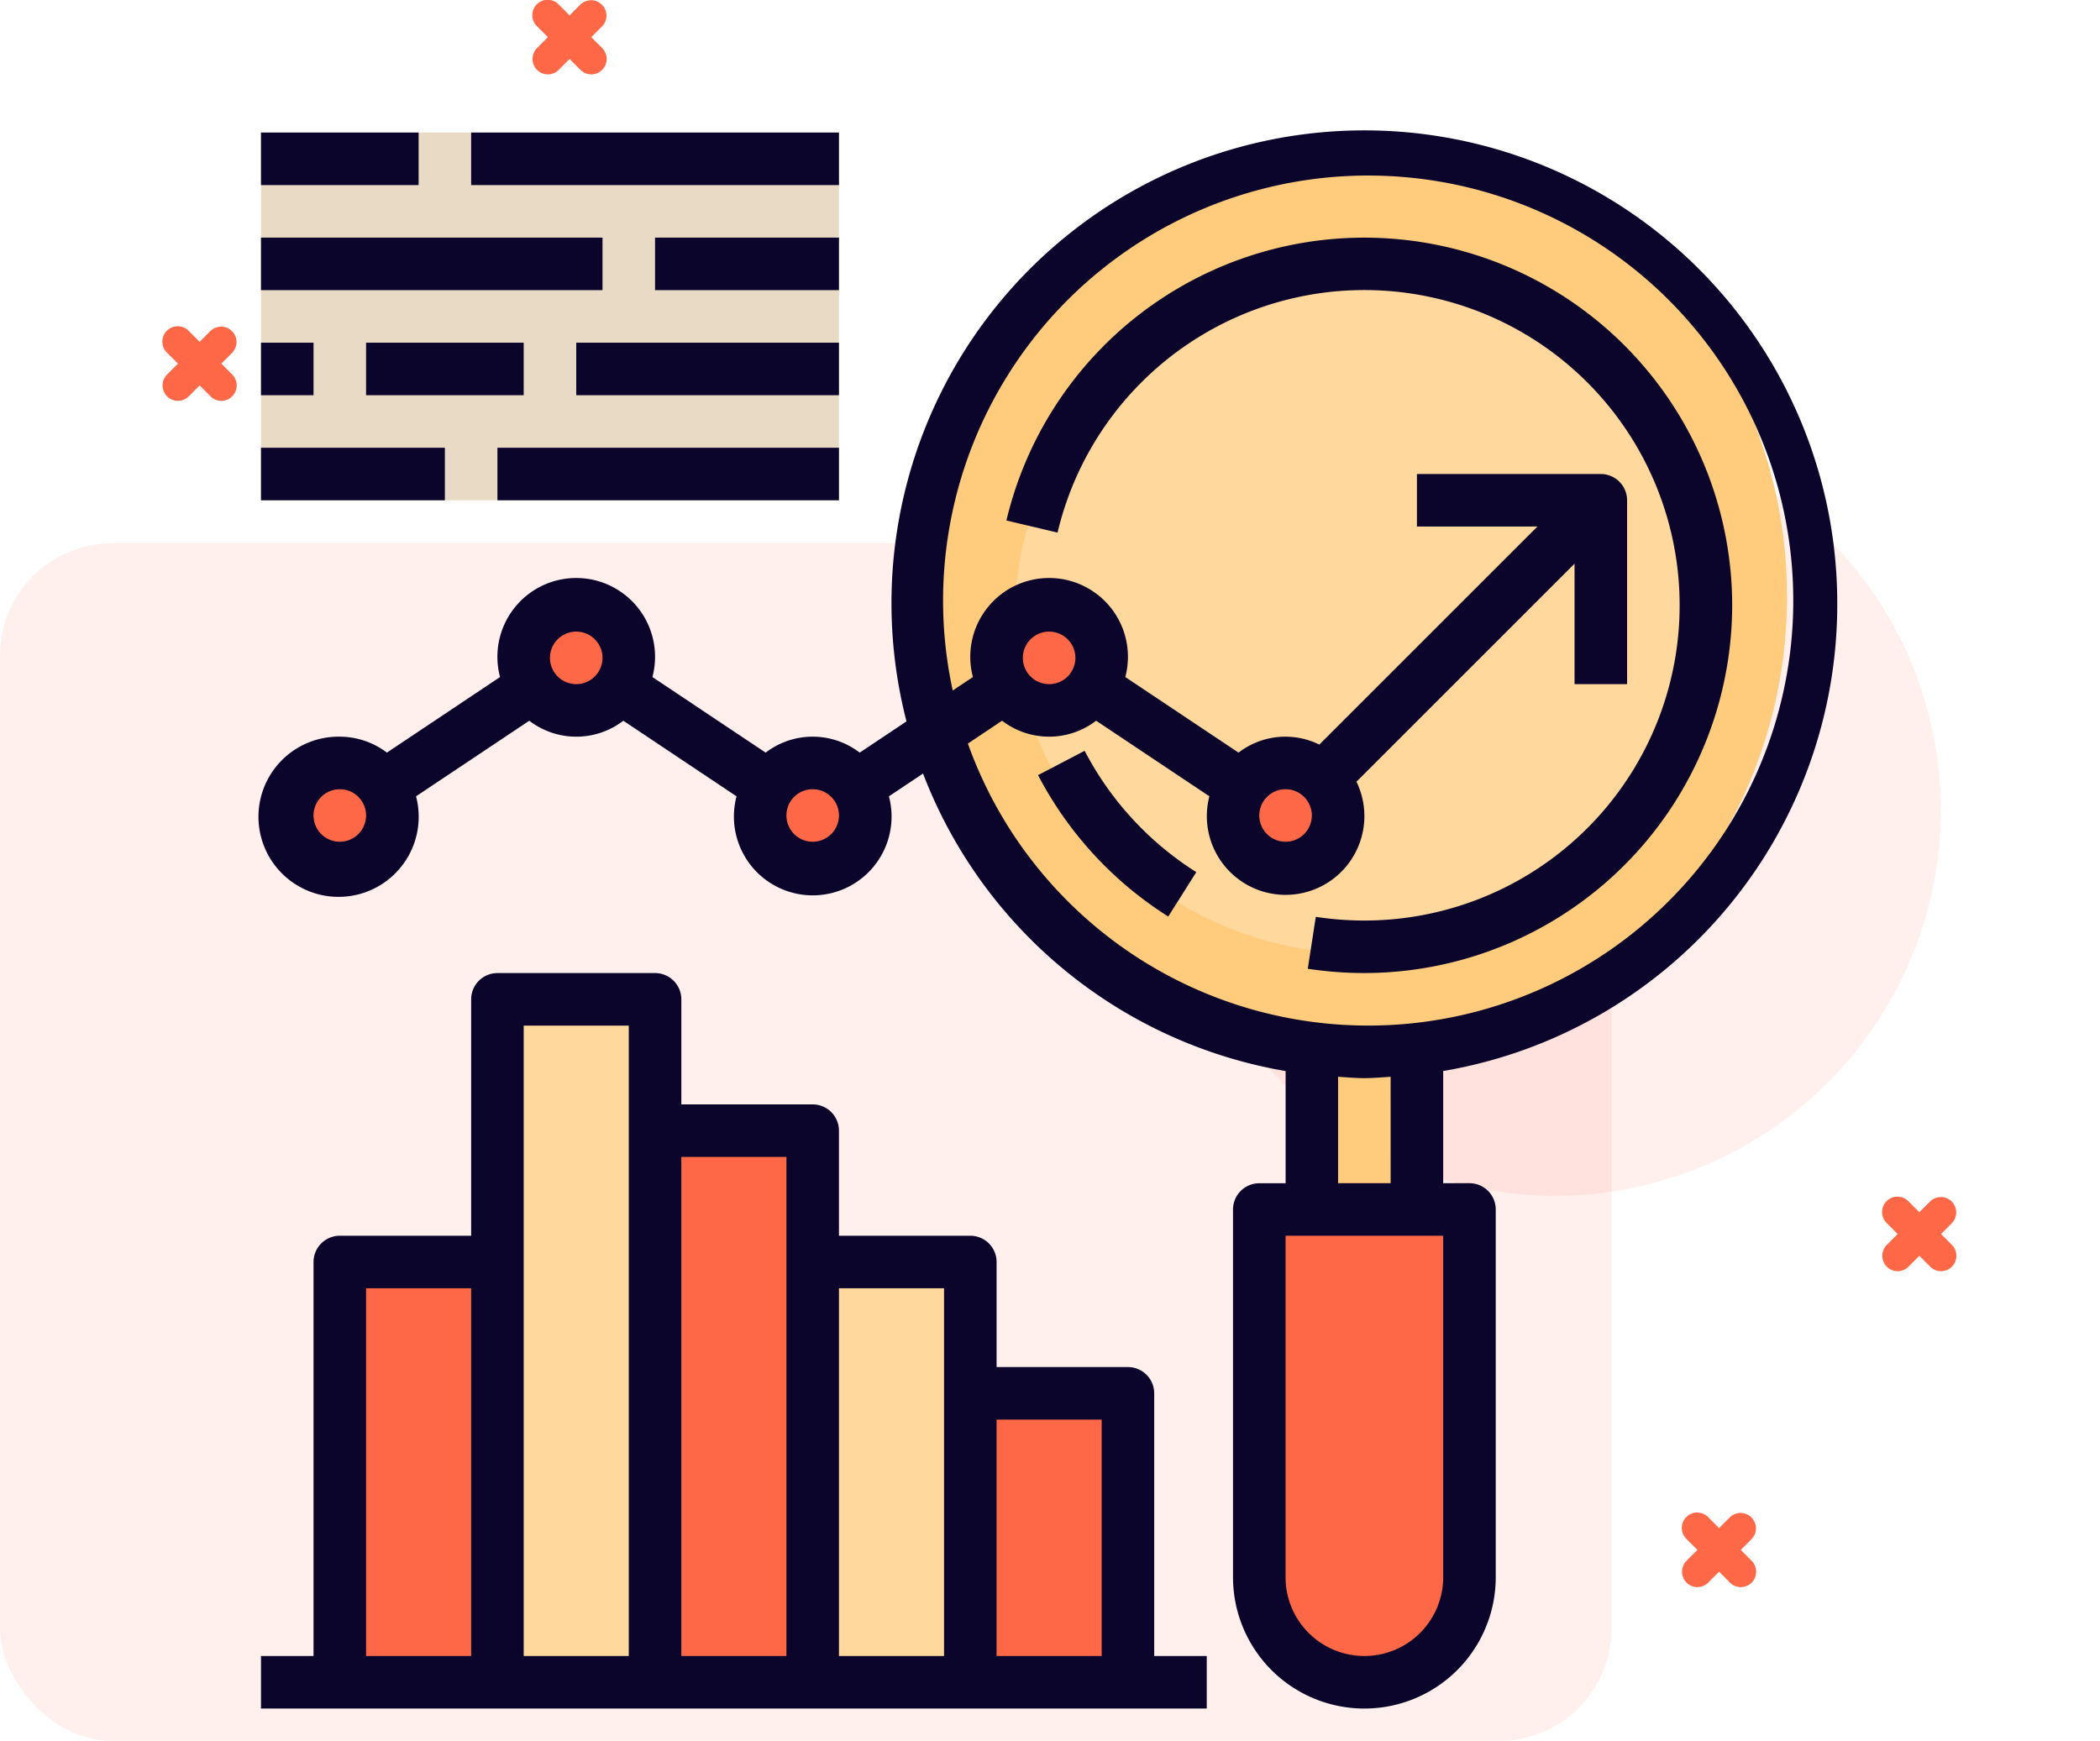 <svg xmlns="http://www.w3.org/2000/svg" width="146.79" height="121.709" viewBox="0 0 146.79 121.709">
  <g id="Vector_Smart_Object" data-name="Vector Smart Object" transform="translate(-146.414 -11.667)">
    <g id="Group_47" data-name="Group 47" transform="translate(0 0)">
      <g id="Group_10762" data-name="Group 10762">
        <g id="Group_10761" data-name="Group 10761" transform="translate(146.414 11.667)">
          <rect id="Rectangle_29" data-name="Rectangle 29" width="112.654" height="83.731" rx="7.861" transform="translate(0 37.979)" fill="#ff6846" opacity="0.1"/>
          <ellipse id="Ellipse_12" data-name="Ellipse 12" cx="26.822" cy="26.927" rx="26.822" ry="26.927" transform="translate(108.709 94.739) rotate(-135)" fill="#ff6846" opacity="0.1"/>
          <g id="Group_33" data-name="Group 33" transform="translate(37.225)">
            <g id="Group_31" data-name="Group 31" transform="translate(0)">
              <path id="Path_270" data-name="Path 270" d="M353.108,111.216a1.067,1.067,0,0,0,.758-.316l3.034-3.046a1.075,1.075,0,0,0-1.517-1.523l-3.034,3.046a1.08,1.08,0,0,0,0,1.523A1.067,1.067,0,0,0,353.108,111.216Z" transform="translate(-352.035 -106.016)" fill="#ff6846"/>
            </g>
            <g id="Group_32" data-name="Group 32" transform="translate(0)">
              <path id="Path_271" data-name="Path 271" d="M356.142,111.216a1.067,1.067,0,0,0,.759-.316,1.08,1.08,0,0,0,0-1.523l-3.034-3.046a1.075,1.075,0,1,0-1.517,1.523l3.034,3.046A1.068,1.068,0,0,0,356.142,111.216Z" transform="translate(-352.035 -106.016)" fill="#ff6846"/>
            </g>
          </g>
          <g id="Group_36" data-name="Group 36" transform="translate(11.364 22.823)">
            <g id="Group_34" data-name="Group 34">
              <path id="Path_272" data-name="Path 272" d="M372.018,127.905a1.068,1.068,0,0,0,.759-.316l3.034-3.046a1.075,1.075,0,0,0-1.517-1.523l-3.034,3.046a1.08,1.08,0,0,0,0,1.523A1.068,1.068,0,0,0,372.018,127.905Z" transform="translate(-370.945 -122.705)" fill="#ff6846"/>
            </g>
            <g id="Group_35" data-name="Group 35">
              <path id="Path_273" data-name="Path 273" d="M375.053,127.905a1.068,1.068,0,0,0,.759-.316,1.08,1.08,0,0,0,0-1.523l-3.034-3.046a1.075,1.075,0,1,0-1.517,1.523l3.034,3.046A1.067,1.067,0,0,0,375.053,127.905Z" transform="translate(-370.945 -122.705)" fill="#ff6846"/>
            </g>
          </g>
          <g id="Group_39" data-name="Group 39" transform="translate(131.572 83.677)">
            <g id="Group_37" data-name="Group 37" transform="translate(0)">
              <path id="Path_274" data-name="Path 274" d="M284.116,172.4a1.067,1.067,0,0,0,.759-.315l3.034-3.046a1.075,1.075,0,0,0-1.517-1.523l-3.034,3.046a1.08,1.08,0,0,0,0,1.523A1.067,1.067,0,0,0,284.116,172.4Z" transform="translate(-283.043 -167.204)" fill="#ff6846"/>
            </g>
            <g id="Group_38" data-name="Group 38" transform="translate(0)">
              <path id="Path_275" data-name="Path 275" d="M287.15,172.4a1.067,1.067,0,0,0,.759-.315,1.08,1.08,0,0,0,0-1.523l-3.034-3.046a1.075,1.075,0,1,0-1.517,1.523l3.034,3.046A1.067,1.067,0,0,0,287.15,172.4Z" transform="translate(-283.043 -167.204)" fill="#ff6846"/>
            </g>
          </g>
          <g id="Group_42" data-name="Group 42" transform="translate(117.574 105.758)">
            <g id="Group_40" data-name="Group 40" transform="translate(0)">
              <path id="Path_276" data-name="Path 276" d="M294.352,188.552a1.068,1.068,0,0,0,.758-.316l3.034-3.046a1.075,1.075,0,0,0-1.517-1.523l-3.034,3.046a1.08,1.08,0,0,0,0,1.523A1.067,1.067,0,0,0,294.352,188.552Z" transform="translate(-293.279 -183.351)" fill="#ff6846"/>
            </g>
            <g id="Group_41" data-name="Group 41" transform="translate(0)">
              <path id="Path_277" data-name="Path 277" d="M297.386,188.552a1.067,1.067,0,0,0,.759-.316,1.08,1.08,0,0,0,0-1.523l-3.034-3.046a1.075,1.075,0,1,0-1.517,1.523l3.034,3.046A1.067,1.067,0,0,0,297.386,188.552Z" transform="translate(-293.279 -183.351)" fill="#ff6846"/>
            </g>
          </g>
        </g>
        <g id="Customer_analytics" data-name="Customer analytics" transform="translate(164.657 20.934)">
          <path id="Path_10379" data-name="Path 10379" d="M42,36h7.345V50.691H42Z" transform="translate(31.454 26.436)" fill="#ffcb7c"/>
          <path id="Path_10380" data-name="Path 10380" d="M54.691,43V68.709a7.345,7.345,0,0,1-14.691,0V43Z" transform="translate(29.781 32.29)" fill="#ff6846"/>
          <ellipse id="Ellipse_108" data-name="Ellipse 108" cx="30.5" cy="32" rx="30.5" ry="32" transform="translate(45.67 0.451)" fill="#ffcb7c"/>
          <ellipse id="Ellipse_109" data-name="Ellipse 109" cx="24.5" cy="23.5" rx="24.5" ry="23.5" transform="translate(52.67 10.451)" fill="#ffd89e"/>
          <path id="Path_10381" data-name="Path 10381" d="M29,50H40.018V70.2H29Z" transform="translate(20.581 38.145)" fill="#ff6846"/>
          <path id="Path_10382" data-name="Path 10382" d="M34.018,54.182v20.2H23V45H34.018Z" transform="translate(15.563 33.963)" fill="#ffd89e"/>
          <path id="Path_10383" data-name="Path 10383" d="M28.018,49.182V78.563H17V40H28.018Z" transform="translate(10.545 29.781)" fill="#ff6846"/>
          <path id="Path_10384" data-name="Path 10384" d="M22.018,44.182V82.745H11V35H22.018Z" transform="translate(5.527 25.6)" fill="#ffd89e"/>
          <path id="Path_10385" data-name="Path 10385" d="M5,45H16.018V74.382H5Z" transform="translate(0.509 33.963)" fill="#ff6846"/>
          <path id="Path_10386" data-name="Path 10386" d="M2,2H42.4V27.709H2Z" transform="translate(-2 -2)" fill="#e8dac5"/>
          <ellipse id="Ellipse_110" data-name="Ellipse 110" cx="3.5" cy="4" rx="3.5" ry="4" transform="translate(1.67 44.451)" fill="#ff6846"/>
          <circle id="Ellipse_111" data-name="Ellipse 111" cx="3.5" cy="3.5" r="3.5" transform="translate(18.67 32.451)" fill="#ff6846"/>
          <ellipse id="Ellipse_112" data-name="Ellipse 112" cx="2.5" cy="4" rx="2.5" ry="4" transform="translate(35.67 44.451)" fill="#ff6846"/>
          <ellipse id="Ellipse_113" data-name="Ellipse 113" cx="2.5" cy="3.5" rx="2.5" ry="3.5" transform="translate(52.67 32.451)" fill="#ff6846"/>
          <ellipse id="Ellipse_114" data-name="Ellipse 114" cx="3.5" cy="4" rx="3.5" ry="4" transform="translate(67.67 44.451)" fill="#ff6846"/>
          <g id="Group_10761-2" data-name="Group 10761" transform="translate(0 0)">
            <path id="Path_10387" data-name="Path 10387" d="M112.181,35.054a33.055,33.055,0,1,0-65.06,8.113L43.85,45.351a5.4,5.4,0,0,0-6.574,0l-7.915-5.285a5.51,5.51,0,1,0-10.651,0L10.8,45.351a5.457,5.457,0,0,0-3.287-1.115,5.6,5.6,0,1,0,5.325,4.17l7.915-5.285a5.4,5.4,0,0,0,6.574,0l7.915,5.285a5.51,5.51,0,1,0,10.651,0l2.384-1.592a33.114,33.114,0,0,0,25.345,20.8v7.843H71.781a1.836,1.836,0,0,0-1.836,1.836V103a9.182,9.182,0,1,0,18.364,0V77.29a1.836,1.836,0,0,0-1.836-1.836H84.636V67.611a33.081,33.081,0,0,0,27.545-32.557ZM7.509,51.582a1.836,1.836,0,1,1,1.836-1.836A1.838,1.838,0,0,1,7.509,51.582ZM24.036,40.563a1.836,1.836,0,1,1,1.836-1.836A1.838,1.838,0,0,1,24.036,40.563ZM40.563,51.582A1.836,1.836,0,1,1,42.4,49.745,1.838,1.838,0,0,1,40.563,51.582Zm10.849-6.862,2.391-1.6a5.4,5.4,0,0,0,6.574,0l7.915,5.285a5.506,5.506,0,1,0,10.282-1.021L93.818,32.142v8.422H97.49V27.709a1.836,1.836,0,0,0-1.836-1.836H82.8v3.673h8.422L75.977,44.789a5.367,5.367,0,0,0-5.647.562l-7.915-5.285a5.51,5.51,0,1,0-10.651,0l-1.412.942a29.714,29.714,0,1,1,1.06,3.711Zm3.842-5.992a1.836,1.836,0,1,1,1.836,1.836A1.838,1.838,0,0,1,55.254,38.727Zm20.2,11.018a1.836,1.836,0,1,1-1.836-1.836A1.838,1.838,0,0,1,75.454,49.745ZM84.636,103a5.509,5.509,0,0,1-11.018,0V79.127H84.636ZM80.963,75.454H77.29V68.015c.612.035,1.216.094,1.836.094s1.225-.059,1.836-.094Z" transform="translate(-2 -2)" fill="#0b052b"/>
            <path id="Path_10388" data-name="Path 10388" d="M34.835,25.538l-3.256,1.7a25.813,25.813,0,0,0,9.1,9.887l1.961-3.105A22.138,22.138,0,0,1,34.835,25.538Z" transform="translate(22.738 17.686)" fill="#0b052b"/>
            <path id="Path_10389" data-name="Path 10389" d="M81.105,31.709a25.713,25.713,0,0,0-50.731-5.931l3.575.845A22.039,22.039,0,1,1,55.4,53.745,22.285,22.285,0,0,1,52,53.486l-.56,3.63a26.077,26.077,0,0,0,3.954.3A25.737,25.737,0,0,0,81.105,31.709Z" transform="translate(21.731 1.345)" fill="#0b052b"/>
            <path id="Path_10390" data-name="Path 10390" d="M2,2H13.018V5.673H2Z" transform="translate(-2 -2)" fill="#0b052b"/>
            <path id="Path_10391" data-name="Path 10391" d="M10,2H35.709V5.673H10Z" transform="translate(4.691 -2)" fill="#0b052b"/>
            <path id="Path_10392" data-name="Path 10392" d="M2,6H25.873V9.673H2Z" transform="translate(-2 1.345)" fill="#0b052b"/>
            <path id="Path_10393" data-name="Path 10393" d="M17,6H29.854V9.673H17Z" transform="translate(10.545 1.345)" fill="#0b052b"/>
            <path id="Path_10394" data-name="Path 10394" d="M2,10H5.673v3.673H2Z" transform="translate(-2 4.691)" fill="#0b052b"/>
            <path id="Path_10395" data-name="Path 10395" d="M6,10H17.018v3.673H6Z" transform="translate(1.345 4.691)" fill="#0b052b"/>
            <path id="Path_10396" data-name="Path 10396" d="M14,10H32.364v3.673H14Z" transform="translate(8.036 4.691)" fill="#0b052b"/>
            <path id="Path_10397" data-name="Path 10397" d="M2,14H14.854v3.673H2Z" transform="translate(-2 8.036)" fill="#0b052b"/>
            <path id="Path_10398" data-name="Path 10398" d="M11,14H34.873v3.673H11Z" transform="translate(5.527 8.036)" fill="#0b052b"/>
            <path id="Path_10399" data-name="Path 10399" d="M64.436,63.382A1.836,1.836,0,0,0,62.6,61.545H53.418V54.2a1.836,1.836,0,0,0-1.836-1.836H42.4V45.018a1.836,1.836,0,0,0-1.836-1.836H31.382V35.836A1.836,1.836,0,0,0,29.545,34H18.527a1.836,1.836,0,0,0-1.836,1.836V52.364H7.509A1.836,1.836,0,0,0,5.673,54.2V81.745H2v3.673H68.109V81.745H64.436ZM9.345,56.036h7.345V81.745H9.345ZM20.364,54.2V37.673h7.345V81.745H20.364Zm11.018-7.345h7.345V81.745H31.382ZM42.4,56.036h7.345V81.745H42.4ZM53.418,81.745V65.218h7.345V81.745Z" transform="translate(-2 24.763)" fill="#0b052b"/>
          </g>
        </g>
      </g>
    </g>
  </g>
</svg>
